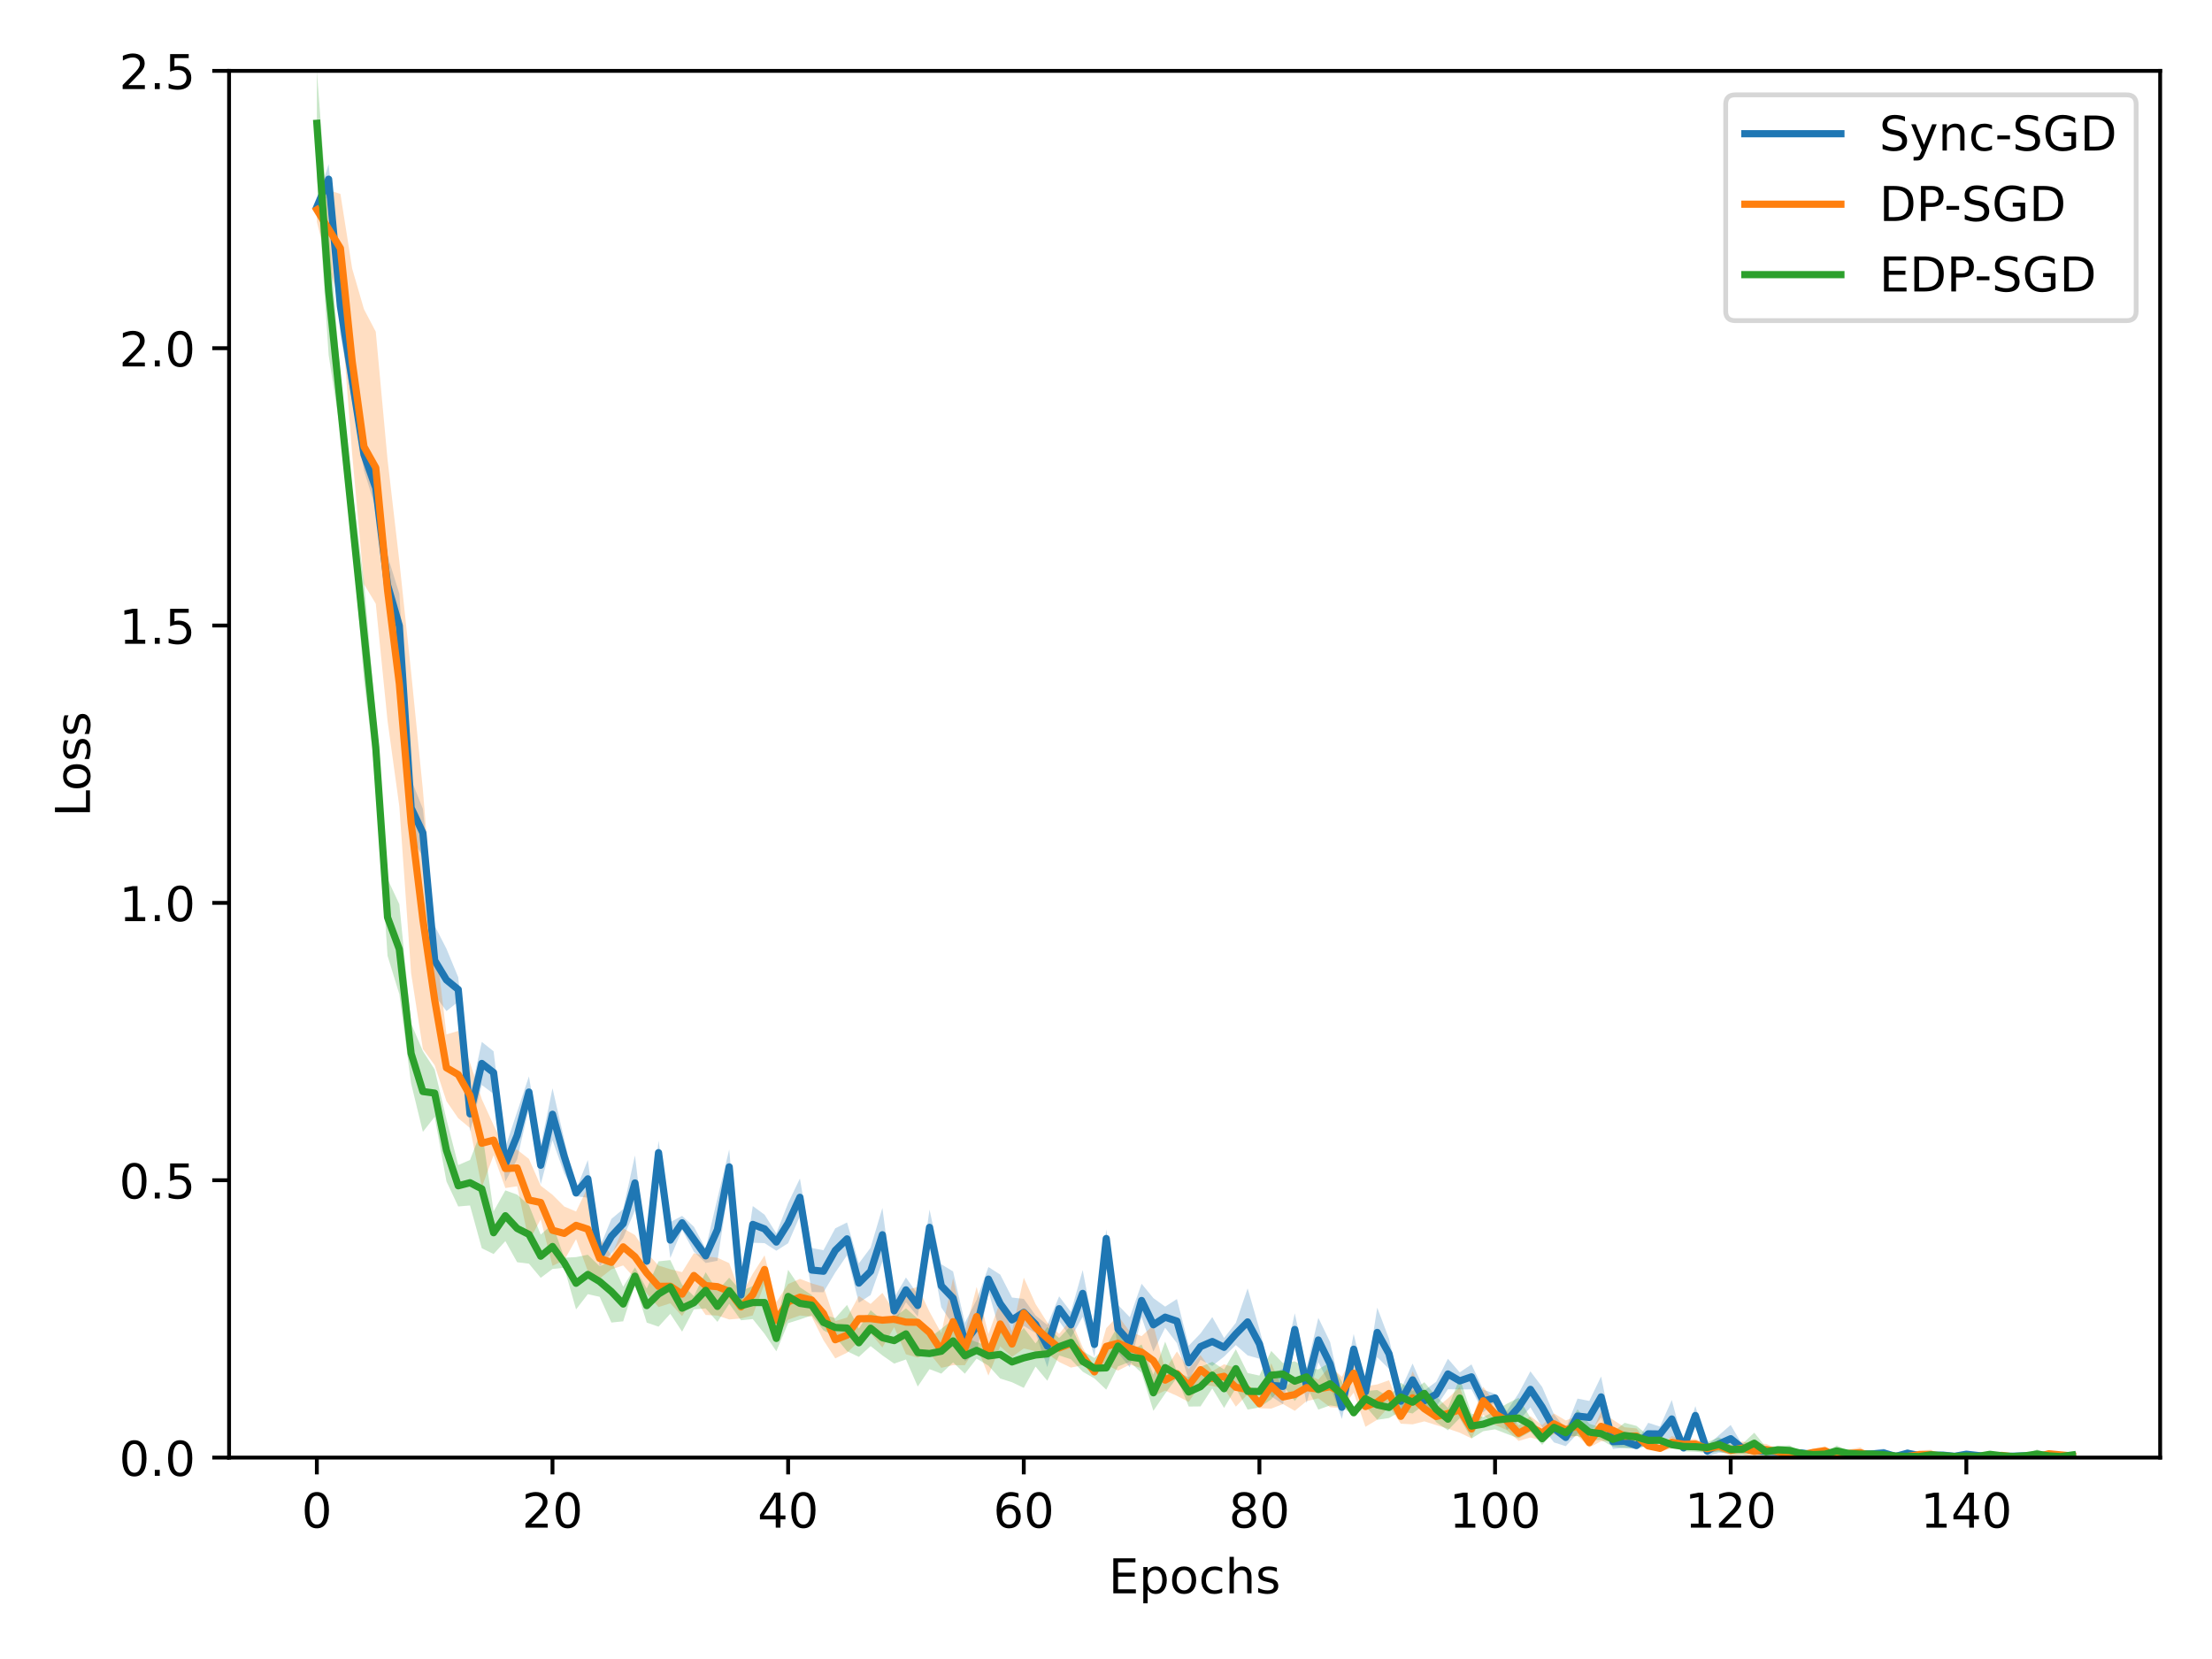 <?xml version="1.0" encoding="utf-8" standalone="no"?>
<!DOCTYPE svg PUBLIC "-//W3C//DTD SVG 1.1//EN"
  "http://www.w3.org/Graphics/SVG/1.1/DTD/svg11.dtd">
<!-- Created with matplotlib (https://matplotlib.org/) -->
<svg height="345.6pt" version="1.1" viewBox="0 0 460.8 345.6" width="460.8pt" xmlns="http://www.w3.org/2000/svg" xmlns:xlink="http://www.w3.org/1999/xlink">
 <defs>
  <style type="text/css">*{stroke-linecap:butt;stroke-linejoin:round;}</style>
 </defs>
 <g id="figure_1">
  <g id="patch_1">
   <path d="M 0 345.6 
L 460.8 345.6 
L 460.8 0 
L 0 0 
z
" style="fill:#ffffff;"/>
  </g>
  <g id="axes_1">
   <g id="patch_2">
    <path d="M 47.72 303.64 
L 450 303.64 
L 450 14.76 
L 47.72 14.76 
z
" style="fill:#ffffff;"/>
   </g>
   <g id="PolyCollection_1">
    <path clip-path="url(#pab8ebd2e4d)" d="M 66.005 41.933 
L 66.005 44.28 
L 68.46 40.469 
L 70.914 69.776 
L 73.369 83.51 
L 75.823 98.028 
L 78.278 105.906 
L 80.732 127.975 
L 83.186 137.053 
L 85.641 174.233 
L 88.095 178.521 
L 90.55 207.298 
L 93.004 210.63 
L 95.459 208.679 
L 97.913 235.723 
L 100.367 226.024 
L 102.822 227.878 
L 105.276 246.147 
L 107.731 241.498 
L 110.185 230.762 
L 112.639 246.713 
L 115.094 237.54 
L 117.548 244.459 
L 120.003 249.198 
L 122.457 249.507 
L 124.912 263.794 
L 127.366 261.136 
L 129.82 257.909 
L 132.275 252.159 
L 134.729 264.121 
L 137.184 242.629 
L 139.638 262.067 
L 142.093 256.182 
L 144.547 260.752 
L 147.001 263.098 
L 149.456 262.647 
L 151.91 246.711 
L 154.365 271.928 
L 156.819 258.891 
L 159.274 258.967 
L 161.728 260.55 
L 164.182 258.989 
L 166.637 253.344 
L 169.091 269.159 
L 171.546 269.204 
L 174 265.093 
L 176.455 261.499 
L 178.909 271.394 
L 181.363 269.773 
L 183.818 262.819 
L 186.272 275.797 
L 188.727 271.284 
L 191.181 274.259 
L 193.635 259.376 
L 196.09 272.354 
L 198.544 275.983 
L 200.999 283.577 
L 203.453 281.94 
L 205.908 268.994 
L 208.362 277.648 
L 210.816 279.611 
L 213.271 276.208 
L 215.725 277.738 
L 218.18 284.805 
L 220.634 275.21 
L 223.089 278.668 
L 225.543 274.303 
L 227.997 282.684 
L 230.452 259.883 
L 232.906 281.829 
L 235.361 284.829 
L 237.815 274.407 
L 240.27 281.54 
L 242.724 276.59 
L 245.178 279.815 
L 247.633 287.426 
L 250.087 283.272 
L 252.542 284.552 
L 254.996 282.608 
L 257.45 280.197 
L 259.905 282.36 
L 262.359 283.05 
L 264.814 290.897 
L 267.268 292.532 
L 269.723 280.342 
L 272.177 292.293 
L 274.631 283.765 
L 277.086 288.677 
L 279.54 295.6 
L 281.995 284.249 
L 284.449 291.805 
L 286.904 282.729 
L 289.358 285.162 
L 291.812 294.293 
L 294.267 290.864 
L 296.721 293.934 
L 299.176 293.084 
L 301.63 289.4 
L 304.085 289.439 
L 306.539 289.419 
L 308.993 294.207 
L 311.448 292.087 
L 313.902 297.897 
L 316.357 296.054 
L 318.811 293.184 
L 321.265 297.298 
L 323.72 300.481 
L 326.174 301.265 
L 328.629 298.634 
L 331.083 298.717 
L 333.538 295.261 
L 335.992 301.835 
L 338.446 301.594 
L 340.901 301.898 
L 343.355 300.994 
L 345.81 300.266 
L 348.264 299.558 
L 350.719 302.322 
L 353.173 296.844 
L 355.627 303.432 
L 358.082 302.632 
L 360.536 302.57 
L 362.991 302.319 
L 365.445 303.14 
L 367.9 303.054 
L 370.354 303.113 
L 372.808 303.258 
L 375.263 303.357 
L 377.717 303.594 
L 380.172 303.115 
L 382.626 303.431 
L 385.08 303.385 
L 387.535 303.463 
L 389.989 303.712 
L 392.444 303.588 
L 394.898 303.549 
L 397.353 303.558 
L 399.807 303.421 
L 402.261 303.565 
L 404.716 303.747 
L 407.17 303.488 
L 409.625 303.638 
L 412.079 303.519 
L 414.534 303.527 
L 416.988 303.649 
L 419.442 303.556 
L 421.897 303.609 
L 424.351 303.529 
L 426.806 303.549 
L 429.26 303.451 
L 431.715 303.609 
L 431.715 303.064 
L 431.715 303.064 
L 429.26 303.279 
L 426.806 303.461 
L 424.351 303.414 
L 421.897 302.931 
L 419.442 303.337 
L 416.988 303.227 
L 414.534 303.47 
L 412.079 302.994 
L 409.625 302.242 
L 407.17 303.262 
L 404.716 302.51 
L 402.261 302.666 
L 399.807 302.998 
L 397.353 301.897 
L 394.898 303.239 
L 392.444 301.778 
L 389.989 302.088 
L 387.535 302.307 
L 385.08 303.106 
L 382.626 302.35 
L 380.172 302.034 
L 377.717 302.379 
L 375.263 302.015 
L 372.808 302.3 
L 370.354 301.734 
L 367.9 301.6 
L 365.445 301.299 
L 362.991 301.056 
L 360.536 296.846 
L 358.082 298.969 
L 355.627 301.147 
L 353.173 292.911 
L 350.719 300.934 
L 348.264 291.643 
L 345.81 297.187 
L 343.355 296.394 
L 340.901 300.354 
L 338.446 298.899 
L 335.992 298.802 
L 333.538 286.744 
L 331.083 291.84 
L 328.629 291.35 
L 326.174 297.626 
L 323.72 294.623 
L 321.265 288.938 
L 318.811 285.676 
L 316.357 290.268 
L 313.902 293.937 
L 311.448 290.351 
L 308.993 289.505 
L 306.539 284.231 
L 304.085 285.889 
L 301.63 283.048 
L 299.176 287.85 
L 296.721 289.66 
L 294.267 284.05 
L 291.812 289.501 
L 289.358 278.882 
L 286.904 272.406 
L 284.449 288.08 
L 281.995 277.882 
L 279.54 290.705 
L 277.086 279.573 
L 274.631 274.524 
L 272.177 285.069 
L 269.723 273.574 
L 267.268 285.075 
L 264.814 286.298 
L 262.359 276.881 
L 259.905 268.397 
L 257.45 275.564 
L 254.996 278.727 
L 252.542 274.369 
L 250.087 277.782 
L 247.633 280.33 
L 245.178 270.614 
L 242.724 272.192 
L 240.27 270.418 
L 237.815 267.43 
L 235.361 274.4 
L 232.906 271.845 
L 230.452 256.129 
L 227.997 277.45 
L 225.543 264.571 
L 223.089 273.29 
L 220.634 270.051 
L 218.18 276.022 
L 215.725 274.023 
L 213.271 270.583 
L 210.816 270.3 
L 208.362 265.519 
L 205.908 263.944 
L 203.453 270.769 
L 200.999 275.564 
L 198.544 264.871 
L 196.09 263.366 
L 193.635 251.976 
L 191.181 269.643 
L 188.727 266.123 
L 186.272 270.339 
L 183.818 251.624 
L 181.363 259.915 
L 178.909 263.192 
L 176.455 254.659 
L 174 255.884 
L 171.546 260.439 
L 169.091 259.988 
L 166.637 245.504 
L 164.182 250.625 
L 161.728 256.94 
L 159.274 253.039 
L 156.819 251.242 
L 154.365 267.589 
L 151.91 239.454 
L 149.456 249.641 
L 147.001 260.135 
L 144.547 255.542 
L 142.093 253.285 
L 139.638 254.6 
L 137.184 237.611 
L 134.729 261.325 
L 132.275 240.697 
L 129.82 251.874 
L 127.366 253.917 
L 124.912 259.914 
L 122.457 241.645 
L 120.003 247.845 
L 117.548 237.407 
L 115.094 226.699 
L 112.639 238.764 
L 110.185 224.224 
L 107.731 231.611 
L 105.276 238.979 
L 102.822 219.006 
L 100.367 217.046 
L 97.913 228.358 
L 95.459 203.584 
L 93.004 197.639 
L 90.55 192.846 
L 88.095 168.496 
L 85.641 162.357 
L 83.186 123.661 
L 80.732 115.767 
L 78.278 97.394 
L 75.823 91.369 
L 73.369 74.381 
L 70.914 57.873 
L 68.46 34.189 
L 66.005 41.933 
z
" style="fill:#1f77b4;fill-opacity:0.25;"/>
   </g>
   <g id="PolyCollection_2">
    <path clip-path="url(#pab8ebd2e4d)" d="M 66.005 41.166 
L 66.005 46.22 
L 68.46 55.707 
L 70.914 63.061 
L 73.369 94.656 
L 75.823 121.692 
L 78.278 125.758 
L 80.732 150.163 
L 83.186 167.985 
L 85.641 202.731 
L 88.095 218.522 
L 90.55 221.907 
L 93.004 229.396 
L 95.459 232.952 
L 97.913 234.984 
L 100.367 247.338 
L 102.822 240.647 
L 105.276 247.493 
L 107.731 247.114 
L 110.185 258.565 
L 112.639 254.002 
L 115.094 263.691 
L 117.548 262.536 
L 120.003 258.146 
L 122.457 264.82 
L 124.912 266.348 
L 127.366 264.424 
L 129.82 263.614 
L 132.275 266.326 
L 134.729 269.455 
L 137.184 272.292 
L 139.638 271.502 
L 142.093 274.172 
L 144.547 270.355 
L 147.001 273.927 
L 149.456 274.053 
L 151.91 274.871 
L 154.365 274.659 
L 156.819 274.022 
L 159.274 267.401 
L 161.728 278.811 
L 164.182 274.915 
L 166.637 274.045 
L 169.091 274.275 
L 171.546 279.203 
L 174 282.978 
L 176.455 281.802 
L 178.909 279.448 
L 181.363 277.754 
L 183.818 280.694 
L 186.272 276.479 
L 188.727 282.122 
L 191.181 282.829 
L 193.635 281.916 
L 196.09 284.953 
L 198.544 284.38 
L 200.999 284.396 
L 203.453 280.452 
L 205.908 286.57 
L 208.362 280.471 
L 210.816 282.675 
L 213.271 280.908 
L 215.725 281.488 
L 218.18 282.015 
L 220.634 283.72 
L 223.089 284.895 
L 225.543 284.402 
L 227.997 286.473 
L 230.452 284.289 
L 232.906 285.527 
L 235.361 284.261 
L 237.815 285.028 
L 240.27 290.84 
L 242.724 289.69 
L 245.178 290.775 
L 247.633 292.052 
L 250.087 288.386 
L 252.542 288.746 
L 254.996 289.215 
L 257.45 293.029 
L 259.905 290.458 
L 262.359 293.362 
L 264.814 293.442 
L 267.268 292.488 
L 269.723 293.9 
L 272.177 291.888 
L 274.631 291.296 
L 277.086 293.137 
L 279.54 293.322 
L 281.995 290.118 
L 284.449 297.235 
L 286.904 295.752 
L 289.358 293.033 
L 291.812 296.58 
L 294.267 296.717 
L 296.721 296.1 
L 299.176 296.867 
L 301.63 297.614 
L 304.085 298.46 
L 306.539 299.632 
L 308.993 294.722 
L 311.448 296.849 
L 313.902 297.91 
L 316.357 300.174 
L 318.811 299.451 
L 321.265 300.111 
L 323.72 298.761 
L 326.174 299.801 
L 328.629 299.107 
L 331.083 301.519 
L 333.538 300.245 
L 335.992 300.165 
L 338.446 301.042 
L 340.901 300.748 
L 343.355 301.858 
L 345.81 302.371 
L 348.264 301.75 
L 350.719 301.906 
L 353.173 301.871 
L 355.627 302.789 
L 358.082 302.26 
L 360.536 303.285 
L 362.991 303.01 
L 365.445 303.917 
L 367.9 303.148 
L 370.354 303.031 
L 372.808 303.403 
L 375.263 303.37 
L 377.717 303.333 
L 380.172 303.14 
L 382.626 303.457 
L 385.08 303.627 
L 387.535 303.739 
L 389.989 303.64 
L 392.444 303.523 
L 394.898 303.579 
L 397.353 303.494 
L 399.807 303.923 
L 402.261 303.938 
L 404.716 303.522 
L 407.17 303.527 
L 409.625 303.524 
L 412.079 303.551 
L 414.534 303.543 
L 416.988 303.802 
L 419.442 303.537 
L 421.897 303.527 
L 424.351 303.547 
L 426.806 303.654 
L 429.26 303.615 
L 431.715 303.549 
L 431.715 303.058 
L 431.715 303.058 
L 429.26 302.622 
L 426.806 302.044 
L 424.351 303.405 
L 421.897 303.372 
L 419.442 303.46 
L 416.988 302.568 
L 414.534 303.282 
L 412.079 303.491 
L 409.625 303.422 
L 407.17 303.396 
L 404.716 303.419 
L 402.261 302.013 
L 399.807 302.135 
L 397.353 303.313 
L 394.898 303.274 
L 392.444 302.897 
L 389.989 303.145 
L 387.535 301.502 
L 385.08 301.976 
L 382.626 303.27 
L 380.172 301.304 
L 377.717 301.803 
L 375.263 302.787 
L 372.808 303.003 
L 370.354 301.788 
L 367.9 300.78 
L 365.445 300.775 
L 362.991 300.297 
L 360.536 301.011 
L 358.082 300.256 
L 355.627 300.78 
L 353.173 299.752 
L 350.719 299.865 
L 348.264 299.165 
L 345.81 301.077 
L 343.355 300.559 
L 340.901 297.562 
L 338.446 297.329 
L 335.992 295.753 
L 333.538 294.03 
L 331.083 299.555 
L 328.629 294.966 
L 326.174 295.911 
L 323.72 294.443 
L 321.265 296.904 
L 318.811 295.018 
L 316.357 296.979 
L 313.902 293.989 
L 311.448 292.224 
L 308.993 288.903 
L 306.539 295.709 
L 304.085 288.948 
L 301.63 291.305 
L 299.176 293.303 
L 296.721 290.842 
L 294.267 285.648 
L 291.812 293.523 
L 289.358 287.523 
L 286.904 288.399 
L 284.449 288.778 
L 281.995 282.005 
L 279.54 286.828 
L 277.086 284.606 
L 274.631 287.395 
L 272.177 286.248 
L 269.723 287.113 
L 267.268 289.534 
L 264.814 283.996 
L 262.359 291.459 
L 259.905 288.465 
L 257.45 284.954 
L 254.996 284.206 
L 252.542 285.641 
L 250.087 282.279 
L 247.633 285.183 
L 245.178 281.543 
L 242.724 285.319 
L 240.27 276.076 
L 237.815 278.345 
L 235.361 277.414 
L 232.906 274.116 
L 230.452 276.674 
L 227.997 285.109 
L 225.543 280.691 
L 223.089 274.844 
L 220.634 277.887 
L 218.18 275.512 
L 215.725 271.644 
L 213.271 266.158 
L 210.816 277.295 
L 208.362 271.149 
L 205.908 277.925 
L 203.453 268.093 
L 200.999 277.521 
L 198.544 266.275 
L 196.09 277.731 
L 193.635 273.27 
L 191.181 268.086 
L 188.727 268.725 
L 186.272 273.177 
L 183.818 269.318 
L 181.363 271.631 
L 178.909 269.988 
L 176.455 274.461 
L 174 275.209 
L 171.546 268.061 
L 169.091 267.353 
L 166.637 266.409 
L 164.182 267.491 
L 161.728 271.263 
L 159.274 261.521 
L 156.819 265.349 
L 154.365 269.846 
L 151.91 263.135 
L 149.456 262.017 
L 147.001 261.709 
L 144.547 261.06 
L 142.093 265.007 
L 139.638 264.404 
L 137.184 263.648 
L 134.729 260.967 
L 132.275 257.291 
L 129.82 255.873 
L 127.366 261.518 
L 124.912 257.924 
L 122.457 247.299 
L 120.003 252.381 
L 117.548 251.343 
L 115.094 248.89 
L 112.639 247.002 
L 110.185 241.423 
L 107.731 239.514 
L 105.276 239.349 
L 102.822 234.38 
L 100.367 228.976 
L 97.913 221.401 
L 95.459 214.767 
L 93.004 215.48 
L 90.55 194.667 
L 88.095 164.538 
L 85.641 140.02 
L 83.186 116.877 
L 80.732 95.746 
L 78.278 69.101 
L 75.823 64.41 
L 73.369 55.968 
L 70.914 40.394 
L 68.46 39.623 
L 66.005 41.166 
z
" style="fill:#ff7f0e;fill-opacity:0.25;"/>
   </g>
   <g id="PolyCollection_3">
    <path clip-path="url(#pab8ebd2e4d)" d="M 66.005 14.702 
L 66.005 36.664 
L 68.46 73.938 
L 70.914 89.876 
L 73.369 111.474 
L 75.823 141.736 
L 78.278 161.913 
L 80.732 199.097 
L 83.186 207.116 
L 85.641 225.703 
L 88.095 235.792 
L 90.55 232.654 
L 93.004 246.107 
L 95.459 251.334 
L 97.913 251.121 
L 100.367 260.033 
L 102.822 261.237 
L 105.276 258.547 
L 107.731 262.947 
L 110.185 263.249 
L 112.639 266.189 
L 115.094 264.35 
L 117.548 264.093 
L 120.003 272.778 
L 122.457 269.594 
L 124.912 270.148 
L 127.366 275.513 
L 129.82 275.253 
L 132.275 267.682 
L 134.729 275.521 
L 137.184 276.369 
L 139.638 273.693 
L 142.093 277.407 
L 144.547 272.771 
L 147.001 272.566 
L 149.456 275.369 
L 151.91 271.606 
L 154.365 275.037 
L 156.819 274.792 
L 159.274 277.864 
L 161.728 281.505 
L 164.182 275.638 
L 166.637 274.874 
L 169.091 274.007 
L 171.546 277.139 
L 174 278.476 
L 176.455 281.483 
L 178.909 282.66 
L 181.363 280.416 
L 183.818 282.353 
L 186.272 284.069 
L 188.727 283.196 
L 191.181 288.844 
L 193.635 285.22 
L 196.09 286.151 
L 198.544 283.815 
L 200.999 286.17 
L 203.453 283.019 
L 205.908 284.496 
L 208.362 287.172 
L 210.816 287.944 
L 213.271 289.122 
L 215.725 284.691 
L 218.18 287.642 
L 220.634 282.362 
L 223.089 283.148 
L 225.543 285.74 
L 227.997 287.158 
L 230.452 289.494 
L 232.906 284.647 
L 235.361 283.699 
L 237.815 286.004 
L 240.27 293.911 
L 242.724 290.315 
L 245.178 286.994 
L 247.633 293.011 
L 250.087 292.983 
L 252.542 289.239 
L 254.996 293.3 
L 257.45 289.17 
L 259.905 293.639 
L 262.359 293.203 
L 264.814 291.519 
L 267.268 288.534 
L 269.723 291.857 
L 272.177 288.78 
L 274.631 293.646 
L 277.086 292.768 
L 279.54 293.118 
L 281.995 294.848 
L 284.449 292.929 
L 286.904 295.774 
L 289.358 295.403 
L 291.812 293.993 
L 294.267 294.451 
L 296.721 292.597 
L 299.176 296.266 
L 301.63 297.956 
L 304.085 295.433 
L 306.539 299.659 
L 308.993 298.144 
L 311.448 297.751 
L 313.902 298.7 
L 316.357 299.63 
L 318.811 298.251 
L 321.265 301 
L 323.72 298.139 
L 326.174 299.191 
L 328.629 299.147 
L 331.083 300.087 
L 333.538 299.951 
L 335.992 301.378 
L 338.446 301.675 
L 340.901 301.673 
L 343.355 301.091 
L 345.81 300.764 
L 348.264 301.358 
L 350.719 302.337 
L 353.173 302.415 
L 355.627 302.656 
L 358.082 302.411 
L 360.536 302.933 
L 362.991 303.031 
L 365.445 302.838 
L 367.9 303.357 
L 370.354 302.846 
L 372.808 303.22 
L 375.263 303.046 
L 377.717 303.274 
L 380.172 303.306 
L 382.626 303.388 
L 385.08 303.298 
L 387.535 303.332 
L 389.989 303.771 
L 392.444 303.435 
L 394.898 303.474 
L 397.353 303.443 
L 399.807 303.461 
L 402.261 303.736 
L 404.716 303.509 
L 407.17 303.433 
L 409.625 303.458 
L 412.079 303.411 
L 414.534 303.551 
L 416.988 303.564 
L 419.442 303.466 
L 421.897 303.444 
L 424.351 303.872 
L 426.806 303.538 
L 429.26 303.454 
L 431.715 303.623 
L 431.715 302.567 
L 431.715 302.567 
L 429.26 303.409 
L 426.806 303.02 
L 424.351 301.921 
L 421.897 303.088 
L 419.442 303.362 
L 416.988 302.952 
L 414.534 302.369 
L 412.079 303.36 
L 409.625 303.147 
L 407.17 303.391 
L 404.716 302.981 
L 402.261 302.372 
L 399.807 303.406 
L 397.353 303.321 
L 394.898 303.165 
L 392.444 302.663 
L 389.989 302.05 
L 387.535 302.502 
L 385.08 302.244 
L 382.626 301.127 
L 380.172 302.55 
L 377.717 302.766 
L 375.263 302.501 
L 372.808 301.104 
L 370.354 301.213 
L 367.9 301.481 
L 365.445 298.46 
L 362.991 300.762 
L 360.536 300.982 
L 358.082 299.415 
L 355.627 300.438 
L 353.173 300.334 
L 350.719 300.294 
L 348.264 300.554 
L 345.81 299.286 
L 343.355 299.024 
L 340.901 297.038 
L 338.446 296.403 
L 335.992 298.309 
L 333.538 297.364 
L 331.083 296.599 
L 328.629 293.568 
L 326.174 297.733 
L 323.72 296.536 
L 321.265 298.41 
L 318.811 295.314 
L 316.357 291.191 
L 313.902 292.432 
L 311.448 293.947 
L 308.993 295.207 
L 306.539 294.489 
L 304.085 287.063 
L 301.63 293.313 
L 299.176 290.863 
L 296.721 287.944 
L 294.267 289.75 
L 291.812 288.035 
L 289.358 290.993 
L 286.904 289.561 
L 284.449 289.797 
L 281.995 293.762 
L 279.54 287.796 
L 277.086 283.77 
L 274.631 285.282 
L 272.177 284.889 
L 269.723 283.59 
L 267.268 283.97 
L 264.814 281.422 
L 262.359 286.56 
L 259.905 286.023 
L 257.45 281.072 
L 254.996 285.281 
L 252.542 283.694 
L 250.087 284.735 
L 247.633 286.935 
L 245.178 285.745 
L 242.724 279.487 
L 240.27 286.38 
L 237.815 280.077 
L 235.361 281.62 
L 232.906 276.164 
L 230.452 280.412 
L 227.997 282.901 
L 225.543 281.452 
L 223.089 276.173 
L 220.634 278.726 
L 218.18 276.435 
L 215.725 279.855 
L 213.271 276.623 
L 210.816 279.485 
L 208.362 277.112 
L 205.908 280.44 
L 203.453 279.581 
L 200.999 278.67 
L 198.544 274.857 
L 196.09 276.832 
L 193.635 278.705 
L 191.181 274.676 
L 188.727 272.554 
L 186.272 274.468 
L 183.818 274.983 
L 181.363 272.964 
L 178.909 276.791 
L 176.455 271.835 
L 174 274.599 
L 171.546 273.832 
L 169.091 269.776 
L 166.637 268.158 
L 164.182 264.517 
L 161.728 276.129 
L 159.274 264.819 
L 156.819 267.896 
L 154.365 268.954 
L 151.91 266.162 
L 149.456 268.921 
L 147.001 265.033 
L 144.547 269.996 
L 142.093 267.628 
L 139.638 262.501 
L 137.184 262.759 
L 134.729 268.437 
L 132.275 264.015 
L 129.82 268.051 
L 127.366 262.605 
L 124.912 263.783 
L 122.457 261.381 
L 120.003 261.881 
L 117.548 262.008 
L 115.094 254.991 
L 112.639 257.191 
L 110.185 251.048 
L 107.731 248.867 
L 105.276 247.975 
L 102.822 252.36 
L 100.367 235.295 
L 97.913 241.645 
L 95.459 242.707 
L 93.004 233.174 
L 90.55 222.783 
L 88.095 218.968 
L 85.641 213.192 
L 83.186 188.356 
L 80.732 183.104 
L 78.278 149.446 
L 75.823 121.145 
L 73.369 102.071 
L 70.914 78.352 
L 68.46 47.257 
L 66.005 14.702 
z
" style="fill:#2ca02c;fill-opacity:0.25;"/>
   </g>
   <g id="matplotlib.axis_1">
    <g id="xtick_1">
     <g id="line2d_1">
      <defs>
       <path d="M 0 0 
L 0 3.5 
" id="m0576787f17" style="stroke:#000000;stroke-width:0.8;"/>
      </defs>
      <g>
       <use style="stroke:#000000;stroke-width:0.8;" x="66.005" xlink:href="#m0576787f17" y="303.64"/>
      </g>
     </g>
     <g id="text_1">
      <!-- 0 -->
      <g transform="translate(62.824 318.238)scale(0.1 -0.1)">
       <defs>
        <path d="M 31.781 66.406 
Q 24.172 66.406 20.328 58.906 
Q 16.5 51.422 16.5 36.375 
Q 16.5 21.391 20.328 13.891 
Q 24.172 6.391 31.781 6.391 
Q 39.453 6.391 43.281 13.891 
Q 47.125 21.391 47.125 36.375 
Q 47.125 51.422 43.281 58.906 
Q 39.453 66.406 31.781 66.406 
z
M 31.781 74.219 
Q 44.047 74.219 50.516 64.516 
Q 56.984 54.828 56.984 36.375 
Q 56.984 17.969 50.516 8.266 
Q 44.047 -1.422 31.781 -1.422 
Q 19.531 -1.422 13.062 8.266 
Q 6.594 17.969 6.594 36.375 
Q 6.594 54.828 13.062 64.516 
Q 19.531 74.219 31.781 74.219 
z
" id="DejaVuSans-48"/>
       </defs>
       <use xlink:href="#DejaVuSans-48"/>
      </g>
     </g>
    </g>
    <g id="xtick_2">
     <g id="line2d_2">
      <g>
       <use style="stroke:#000000;stroke-width:0.8;" x="115.094" xlink:href="#m0576787f17" y="303.64"/>
      </g>
     </g>
     <g id="text_2">
      <!-- 20 -->
      <g transform="translate(108.731 318.238)scale(0.1 -0.1)">
       <defs>
        <path d="M 19.188 8.297 
L 53.609 8.297 
L 53.609 0 
L 7.328 0 
L 7.328 8.297 
Q 12.938 14.109 22.625 23.891 
Q 32.328 33.688 34.812 36.531 
Q 39.547 41.844 41.422 45.531 
Q 43.312 49.219 43.312 52.781 
Q 43.312 58.594 39.234 62.25 
Q 35.156 65.922 28.609 65.922 
Q 23.969 65.922 18.812 64.312 
Q 13.672 62.703 7.812 59.422 
L 7.812 69.391 
Q 13.766 71.781 18.938 73 
Q 24.125 74.219 28.422 74.219 
Q 39.75 74.219 46.484 68.547 
Q 53.219 62.891 53.219 53.422 
Q 53.219 48.922 51.531 44.891 
Q 49.859 40.875 45.406 35.406 
Q 44.188 33.984 37.641 27.219 
Q 31.109 20.453 19.188 8.297 
z
" id="DejaVuSans-50"/>
       </defs>
       <use xlink:href="#DejaVuSans-50"/>
       <use x="63.623" xlink:href="#DejaVuSans-48"/>
      </g>
     </g>
    </g>
    <g id="xtick_3">
     <g id="line2d_3">
      <g>
       <use style="stroke:#000000;stroke-width:0.8;" x="164.182" xlink:href="#m0576787f17" y="303.64"/>
      </g>
     </g>
     <g id="text_3">
      <!-- 40 -->
      <g transform="translate(157.82 318.238)scale(0.1 -0.1)">
       <defs>
        <path d="M 37.797 64.312 
L 12.891 25.391 
L 37.797 25.391 
z
M 35.203 72.906 
L 47.609 72.906 
L 47.609 25.391 
L 58.016 25.391 
L 58.016 17.188 
L 47.609 17.188 
L 47.609 0 
L 37.797 0 
L 37.797 17.188 
L 4.891 17.188 
L 4.891 26.703 
z
" id="DejaVuSans-52"/>
       </defs>
       <use xlink:href="#DejaVuSans-52"/>
       <use x="63.623" xlink:href="#DejaVuSans-48"/>
      </g>
     </g>
    </g>
    <g id="xtick_4">
     <g id="line2d_4">
      <g>
       <use style="stroke:#000000;stroke-width:0.8;" x="213.271" xlink:href="#m0576787f17" y="303.64"/>
      </g>
     </g>
     <g id="text_4">
      <!-- 60 -->
      <g transform="translate(206.908 318.238)scale(0.1 -0.1)">
       <defs>
        <path d="M 33.016 40.375 
Q 26.375 40.375 22.484 35.828 
Q 18.609 31.297 18.609 23.391 
Q 18.609 15.531 22.484 10.953 
Q 26.375 6.391 33.016 6.391 
Q 39.656 6.391 43.531 10.953 
Q 47.406 15.531 47.406 23.391 
Q 47.406 31.297 43.531 35.828 
Q 39.656 40.375 33.016 40.375 
z
M 52.594 71.297 
L 52.594 62.312 
Q 48.875 64.062 45.094 64.984 
Q 41.312 65.922 37.594 65.922 
Q 27.828 65.922 22.672 59.328 
Q 17.531 52.734 16.797 39.406 
Q 19.672 43.656 24.016 45.922 
Q 28.375 48.188 33.594 48.188 
Q 44.578 48.188 50.953 41.516 
Q 57.328 34.859 57.328 23.391 
Q 57.328 12.156 50.688 5.359 
Q 44.047 -1.422 33.016 -1.422 
Q 20.359 -1.422 13.672 8.266 
Q 6.984 17.969 6.984 36.375 
Q 6.984 53.656 15.188 63.938 
Q 23.391 74.219 37.203 74.219 
Q 40.922 74.219 44.703 73.484 
Q 48.484 72.75 52.594 71.297 
z
" id="DejaVuSans-54"/>
       </defs>
       <use xlink:href="#DejaVuSans-54"/>
       <use x="63.623" xlink:href="#DejaVuSans-48"/>
      </g>
     </g>
    </g>
    <g id="xtick_5">
     <g id="line2d_5">
      <g>
       <use style="stroke:#000000;stroke-width:0.8;" x="262.359" xlink:href="#m0576787f17" y="303.64"/>
      </g>
     </g>
     <g id="text_5">
      <!-- 80 -->
      <g transform="translate(255.997 318.238)scale(0.1 -0.1)">
       <defs>
        <path d="M 31.781 34.625 
Q 24.75 34.625 20.719 30.859 
Q 16.703 27.094 16.703 20.516 
Q 16.703 13.922 20.719 10.156 
Q 24.75 6.391 31.781 6.391 
Q 38.812 6.391 42.859 10.172 
Q 46.922 13.969 46.922 20.516 
Q 46.922 27.094 42.891 30.859 
Q 38.875 34.625 31.781 34.625 
z
M 21.922 38.812 
Q 15.578 40.375 12.031 44.719 
Q 8.5 49.078 8.5 55.328 
Q 8.5 64.062 14.719 69.141 
Q 20.953 74.219 31.781 74.219 
Q 42.672 74.219 48.875 69.141 
Q 55.078 64.062 55.078 55.328 
Q 55.078 49.078 51.531 44.719 
Q 48 40.375 41.703 38.812 
Q 48.828 37.156 52.797 32.312 
Q 56.781 27.484 56.781 20.516 
Q 56.781 9.906 50.312 4.234 
Q 43.844 -1.422 31.781 -1.422 
Q 19.734 -1.422 13.25 4.234 
Q 6.781 9.906 6.781 20.516 
Q 6.781 27.484 10.781 32.312 
Q 14.797 37.156 21.922 38.812 
z
M 18.312 54.391 
Q 18.312 48.734 21.844 45.562 
Q 25.391 42.391 31.781 42.391 
Q 38.141 42.391 41.719 45.562 
Q 45.312 48.734 45.312 54.391 
Q 45.312 60.062 41.719 63.234 
Q 38.141 66.406 31.781 66.406 
Q 25.391 66.406 21.844 63.234 
Q 18.312 60.062 18.312 54.391 
z
" id="DejaVuSans-56"/>
       </defs>
       <use xlink:href="#DejaVuSans-56"/>
       <use x="63.623" xlink:href="#DejaVuSans-48"/>
      </g>
     </g>
    </g>
    <g id="xtick_6">
     <g id="line2d_6">
      <g>
       <use style="stroke:#000000;stroke-width:0.8;" x="311.448" xlink:href="#m0576787f17" y="303.64"/>
      </g>
     </g>
     <g id="text_6">
      <!-- 100 -->
      <g transform="translate(301.904 318.238)scale(0.1 -0.1)">
       <defs>
        <path d="M 12.406 8.297 
L 28.516 8.297 
L 28.516 63.922 
L 10.984 60.406 
L 10.984 69.391 
L 28.422 72.906 
L 38.281 72.906 
L 38.281 8.297 
L 54.391 8.297 
L 54.391 0 
L 12.406 0 
z
" id="DejaVuSans-49"/>
       </defs>
       <use xlink:href="#DejaVuSans-49"/>
       <use x="63.623" xlink:href="#DejaVuSans-48"/>
       <use x="127.246" xlink:href="#DejaVuSans-48"/>
      </g>
     </g>
    </g>
    <g id="xtick_7">
     <g id="line2d_7">
      <g>
       <use style="stroke:#000000;stroke-width:0.8;" x="360.536" xlink:href="#m0576787f17" y="303.64"/>
      </g>
     </g>
     <g id="text_7">
      <!-- 120 -->
      <g transform="translate(350.993 318.238)scale(0.1 -0.1)">
       <use xlink:href="#DejaVuSans-49"/>
       <use x="63.623" xlink:href="#DejaVuSans-50"/>
       <use x="127.246" xlink:href="#DejaVuSans-48"/>
      </g>
     </g>
    </g>
    <g id="xtick_8">
     <g id="line2d_8">
      <g>
       <use style="stroke:#000000;stroke-width:0.8;" x="409.625" xlink:href="#m0576787f17" y="303.64"/>
      </g>
     </g>
     <g id="text_8">
      <!-- 140 -->
      <g transform="translate(400.081 318.238)scale(0.1 -0.1)">
       <use xlink:href="#DejaVuSans-49"/>
       <use x="63.623" xlink:href="#DejaVuSans-52"/>
       <use x="127.246" xlink:href="#DejaVuSans-48"/>
      </g>
     </g>
    </g>
    <g id="text_9">
     <!-- Epochs -->
     <g transform="translate(230.944 331.917)scale(0.1 -0.1)">
      <defs>
       <path d="M 9.812 72.906 
L 55.906 72.906 
L 55.906 64.594 
L 19.672 64.594 
L 19.672 43.016 
L 54.391 43.016 
L 54.391 34.719 
L 19.672 34.719 
L 19.672 8.297 
L 56.781 8.297 
L 56.781 0 
L 9.812 0 
z
" id="DejaVuSans-69"/>
       <path d="M 18.109 8.203 
L 18.109 -20.797 
L 9.078 -20.797 
L 9.078 54.688 
L 18.109 54.688 
L 18.109 46.391 
Q 20.953 51.266 25.266 53.625 
Q 29.594 56 35.594 56 
Q 45.562 56 51.781 48.094 
Q 58.016 40.188 58.016 27.297 
Q 58.016 14.406 51.781 6.484 
Q 45.562 -1.422 35.594 -1.422 
Q 29.594 -1.422 25.266 0.953 
Q 20.953 3.328 18.109 8.203 
z
M 48.688 27.297 
Q 48.688 37.203 44.609 42.844 
Q 40.531 48.484 33.406 48.484 
Q 26.266 48.484 22.188 42.844 
Q 18.109 37.203 18.109 27.297 
Q 18.109 17.391 22.188 11.75 
Q 26.266 6.109 33.406 6.109 
Q 40.531 6.109 44.609 11.75 
Q 48.688 17.391 48.688 27.297 
z
" id="DejaVuSans-112"/>
       <path d="M 30.609 48.391 
Q 23.391 48.391 19.188 42.75 
Q 14.984 37.109 14.984 27.297 
Q 14.984 17.484 19.156 11.844 
Q 23.344 6.203 30.609 6.203 
Q 37.797 6.203 41.984 11.859 
Q 46.188 17.531 46.188 27.297 
Q 46.188 37.016 41.984 42.703 
Q 37.797 48.391 30.609 48.391 
z
M 30.609 56 
Q 42.328 56 49.016 48.375 
Q 55.719 40.766 55.719 27.297 
Q 55.719 13.875 49.016 6.219 
Q 42.328 -1.422 30.609 -1.422 
Q 18.844 -1.422 12.172 6.219 
Q 5.516 13.875 5.516 27.297 
Q 5.516 40.766 12.172 48.375 
Q 18.844 56 30.609 56 
z
" id="DejaVuSans-111"/>
       <path d="M 48.781 52.594 
L 48.781 44.188 
Q 44.969 46.297 41.141 47.344 
Q 37.312 48.391 33.406 48.391 
Q 24.656 48.391 19.812 42.844 
Q 14.984 37.312 14.984 27.297 
Q 14.984 17.281 19.812 11.734 
Q 24.656 6.203 33.406 6.203 
Q 37.312 6.203 41.141 7.25 
Q 44.969 8.297 48.781 10.406 
L 48.781 2.094 
Q 45.016 0.344 40.984 -0.531 
Q 36.969 -1.422 32.422 -1.422 
Q 20.062 -1.422 12.781 6.344 
Q 5.516 14.109 5.516 27.297 
Q 5.516 40.672 12.859 48.328 
Q 20.219 56 33.016 56 
Q 37.156 56 41.109 55.141 
Q 45.062 54.297 48.781 52.594 
z
" id="DejaVuSans-99"/>
       <path d="M 54.891 33.016 
L 54.891 0 
L 45.906 0 
L 45.906 32.719 
Q 45.906 40.484 42.875 44.328 
Q 39.844 48.188 33.797 48.188 
Q 26.516 48.188 22.312 43.547 
Q 18.109 38.922 18.109 30.906 
L 18.109 0 
L 9.078 0 
L 9.078 75.984 
L 18.109 75.984 
L 18.109 46.188 
Q 21.344 51.125 25.703 53.562 
Q 30.078 56 35.797 56 
Q 45.219 56 50.047 50.172 
Q 54.891 44.344 54.891 33.016 
z
" id="DejaVuSans-104"/>
       <path d="M 44.281 53.078 
L 44.281 44.578 
Q 40.484 46.531 36.375 47.5 
Q 32.281 48.484 27.875 48.484 
Q 21.188 48.484 17.844 46.438 
Q 14.5 44.391 14.5 40.281 
Q 14.5 37.156 16.891 35.375 
Q 19.281 33.594 26.516 31.984 
L 29.594 31.297 
Q 39.156 29.25 43.188 25.516 
Q 47.219 21.781 47.219 15.094 
Q 47.219 7.469 41.188 3.016 
Q 35.156 -1.422 24.609 -1.422 
Q 20.219 -1.422 15.453 -0.562 
Q 10.688 0.297 5.422 2 
L 5.422 11.281 
Q 10.406 8.688 15.234 7.391 
Q 20.062 6.109 24.812 6.109 
Q 31.156 6.109 34.562 8.281 
Q 37.984 10.453 37.984 14.406 
Q 37.984 18.062 35.516 20.016 
Q 33.062 21.969 24.703 23.781 
L 21.578 24.516 
Q 13.234 26.266 9.516 29.906 
Q 5.812 33.547 5.812 39.891 
Q 5.812 47.609 11.281 51.797 
Q 16.75 56 26.812 56 
Q 31.781 56 36.172 55.266 
Q 40.578 54.547 44.281 53.078 
z
" id="DejaVuSans-115"/>
      </defs>
      <use xlink:href="#DejaVuSans-69"/>
      <use x="63.184" xlink:href="#DejaVuSans-112"/>
      <use x="126.66" xlink:href="#DejaVuSans-111"/>
      <use x="187.842" xlink:href="#DejaVuSans-99"/>
      <use x="242.822" xlink:href="#DejaVuSans-104"/>
      <use x="306.201" xlink:href="#DejaVuSans-115"/>
     </g>
    </g>
   </g>
   <g id="matplotlib.axis_2">
    <g id="ytick_1">
     <g id="line2d_9">
      <defs>
       <path d="M 0 0 
L -3.5 0 
" id="m0948ca28a4" style="stroke:#000000;stroke-width:0.8;"/>
      </defs>
      <g>
       <use style="stroke:#000000;stroke-width:0.8;" x="47.72" xlink:href="#m0948ca28a4" y="303.64"/>
      </g>
     </g>
     <g id="text_10">
      <!-- 0.0 -->
      <g transform="translate(24.817 307.439)scale(0.1 -0.1)">
       <defs>
        <path d="M 10.688 12.406 
L 21 12.406 
L 21 0 
L 10.688 0 
z
" id="DejaVuSans-46"/>
       </defs>
       <use xlink:href="#DejaVuSans-48"/>
       <use x="63.623" xlink:href="#DejaVuSans-46"/>
       <use x="95.41" xlink:href="#DejaVuSans-48"/>
      </g>
     </g>
    </g>
    <g id="ytick_2">
     <g id="line2d_10">
      <g>
       <use style="stroke:#000000;stroke-width:0.8;" x="47.72" xlink:href="#m0948ca28a4" y="245.864"/>
      </g>
     </g>
     <g id="text_11">
      <!-- 0.5 -->
      <g transform="translate(24.817 249.663)scale(0.1 -0.1)">
       <defs>
        <path d="M 10.797 72.906 
L 49.516 72.906 
L 49.516 64.594 
L 19.828 64.594 
L 19.828 46.734 
Q 21.969 47.469 24.109 47.828 
Q 26.266 48.188 28.422 48.188 
Q 40.625 48.188 47.75 41.5 
Q 54.891 34.812 54.891 23.391 
Q 54.891 11.625 47.562 5.094 
Q 40.234 -1.422 26.906 -1.422 
Q 22.312 -1.422 17.547 -0.641 
Q 12.797 0.141 7.719 1.703 
L 7.719 11.625 
Q 12.109 9.234 16.797 8.062 
Q 21.484 6.891 26.703 6.891 
Q 35.156 6.891 40.078 11.328 
Q 45.016 15.766 45.016 23.391 
Q 45.016 31 40.078 35.438 
Q 35.156 39.891 26.703 39.891 
Q 22.75 39.891 18.812 39.016 
Q 14.891 38.141 10.797 36.281 
z
" id="DejaVuSans-53"/>
       </defs>
       <use xlink:href="#DejaVuSans-48"/>
       <use x="63.623" xlink:href="#DejaVuSans-46"/>
       <use x="95.41" xlink:href="#DejaVuSans-53"/>
      </g>
     </g>
    </g>
    <g id="ytick_3">
     <g id="line2d_11">
      <g>
       <use style="stroke:#000000;stroke-width:0.8;" x="47.72" xlink:href="#m0948ca28a4" y="188.088"/>
      </g>
     </g>
     <g id="text_12">
      <!-- 1.0 -->
      <g transform="translate(24.817 191.887)scale(0.1 -0.1)">
       <use xlink:href="#DejaVuSans-49"/>
       <use x="63.623" xlink:href="#DejaVuSans-46"/>
       <use x="95.41" xlink:href="#DejaVuSans-48"/>
      </g>
     </g>
    </g>
    <g id="ytick_4">
     <g id="line2d_12">
      <g>
       <use style="stroke:#000000;stroke-width:0.8;" x="47.72" xlink:href="#m0948ca28a4" y="130.312"/>
      </g>
     </g>
     <g id="text_13">
      <!-- 1.5 -->
      <g transform="translate(24.817 134.111)scale(0.1 -0.1)">
       <use xlink:href="#DejaVuSans-49"/>
       <use x="63.623" xlink:href="#DejaVuSans-46"/>
       <use x="95.41" xlink:href="#DejaVuSans-53"/>
      </g>
     </g>
    </g>
    <g id="ytick_5">
     <g id="line2d_13">
      <g>
       <use style="stroke:#000000;stroke-width:0.8;" x="47.72" xlink:href="#m0948ca28a4" y="72.536"/>
      </g>
     </g>
     <g id="text_14">
      <!-- 2.0 -->
      <g transform="translate(24.817 76.335)scale(0.1 -0.1)">
       <use xlink:href="#DejaVuSans-50"/>
       <use x="63.623" xlink:href="#DejaVuSans-46"/>
       <use x="95.41" xlink:href="#DejaVuSans-48"/>
      </g>
     </g>
    </g>
    <g id="ytick_6">
     <g id="line2d_14">
      <g>
       <use style="stroke:#000000;stroke-width:0.8;" x="47.72" xlink:href="#m0948ca28a4" y="14.76"/>
      </g>
     </g>
     <g id="text_15">
      <!-- 2.5 -->
      <g transform="translate(24.817 18.559)scale(0.1 -0.1)">
       <use xlink:href="#DejaVuSans-50"/>
       <use x="63.623" xlink:href="#DejaVuSans-46"/>
       <use x="95.41" xlink:href="#DejaVuSans-53"/>
      </g>
     </g>
    </g>
    <g id="text_16">
     <!-- Loss -->
     <g transform="translate(18.737 170.167)rotate(-90)scale(0.1 -0.1)">
      <defs>
       <path d="M 9.812 72.906 
L 19.672 72.906 
L 19.672 8.297 
L 55.172 8.297 
L 55.172 0 
L 9.812 0 
z
" id="DejaVuSans-76"/>
      </defs>
      <use xlink:href="#DejaVuSans-76"/>
      <use x="53.963" xlink:href="#DejaVuSans-111"/>
      <use x="115.145" xlink:href="#DejaVuSans-115"/>
      <use x="167.244" xlink:href="#DejaVuSans-115"/>
     </g>
    </g>
   </g>
   <g id="line2d_15">
    <path clip-path="url(#pab8ebd2e4d)" d="M 66.005 43.106 
L 68.46 37.329 
L 70.914 63.824 
L 75.823 94.699 
L 78.278 101.65 
L 80.732 121.871 
L 83.186 130.357 
L 85.641 168.295 
L 88.095 173.509 
L 90.55 200.072 
L 93.004 204.134 
L 95.459 206.132 
L 97.913 232.041 
L 100.367 221.535 
L 102.822 223.442 
L 105.276 242.563 
L 107.731 236.554 
L 110.185 227.493 
L 112.639 242.738 
L 115.094 232.12 
L 117.548 240.933 
L 120.003 248.521 
L 122.457 245.576 
L 124.912 261.854 
L 127.366 257.526 
L 129.82 254.892 
L 132.275 246.428 
L 134.729 262.723 
L 137.184 240.12 
L 139.638 258.333 
L 142.093 254.734 
L 147.001 261.617 
L 149.456 256.144 
L 151.91 243.082 
L 154.365 269.759 
L 156.819 255.066 
L 159.274 256.003 
L 161.728 258.745 
L 164.182 254.807 
L 166.637 249.424 
L 169.091 264.573 
L 171.546 264.822 
L 174 260.489 
L 176.455 258.079 
L 178.909 267.293 
L 181.363 264.844 
L 183.818 257.222 
L 186.272 273.068 
L 188.727 268.704 
L 191.181 271.951 
L 193.635 255.676 
L 196.09 267.86 
L 198.544 270.427 
L 200.999 279.57 
L 203.453 276.354 
L 205.908 266.469 
L 208.362 271.584 
L 210.816 274.955 
L 213.271 273.395 
L 215.725 275.88 
L 218.18 280.414 
L 220.634 272.631 
L 223.089 275.979 
L 225.543 269.437 
L 227.997 280.067 
L 230.452 258.006 
L 232.906 276.837 
L 235.361 279.614 
L 237.815 270.918 
L 240.27 275.979 
L 242.724 274.391 
L 245.178 275.215 
L 247.633 283.878 
L 250.087 280.527 
L 252.542 279.46 
L 254.996 280.668 
L 257.45 277.881 
L 259.905 275.378 
L 262.359 279.965 
L 264.814 288.598 
L 267.268 288.804 
L 269.723 276.958 
L 272.177 288.681 
L 274.631 279.144 
L 277.086 284.125 
L 279.54 293.153 
L 281.995 281.066 
L 284.449 289.942 
L 286.904 277.567 
L 289.358 282.022 
L 291.812 291.897 
L 294.267 287.457 
L 296.721 291.797 
L 299.176 290.467 
L 301.63 286.224 
L 304.085 287.664 
L 306.539 286.825 
L 308.993 291.856 
L 311.448 291.219 
L 313.902 295.917 
L 316.357 293.161 
L 318.811 289.43 
L 321.265 293.118 
L 323.72 297.552 
L 326.174 299.446 
L 328.629 294.992 
L 331.083 295.278 
L 333.538 291.003 
L 335.992 300.319 
L 338.446 300.247 
L 340.901 301.126 
L 343.355 298.694 
L 345.81 298.727 
L 348.264 295.601 
L 350.719 301.628 
L 353.173 294.878 
L 355.627 302.29 
L 358.082 300.801 
L 360.536 299.708 
L 362.991 301.687 
L 365.445 302.22 
L 370.354 302.424 
L 372.808 302.779 
L 375.263 302.686 
L 377.717 302.987 
L 380.172 302.575 
L 385.08 303.245 
L 387.535 302.885 
L 389.989 302.9 
L 392.444 302.683 
L 394.898 303.394 
L 397.353 302.728 
L 399.807 303.21 
L 404.716 303.129 
L 407.17 303.375 
L 409.625 302.94 
L 414.534 303.498 
L 421.897 303.27 
L 424.351 303.471 
L 426.806 303.505 
L 429.26 303.365 
L 431.715 303.336 
L 431.715 303.336 
" style="fill:none;stroke:#1f77b4;stroke-linecap:square;stroke-width:1.5;"/>
   </g>
   <g id="line2d_16">
    <path clip-path="url(#pab8ebd2e4d)" d="M 66.005 43.693 
L 70.914 51.728 
L 73.369 75.312 
L 75.823 93.051 
L 78.278 97.429 
L 80.732 122.955 
L 83.186 142.431 
L 85.641 171.376 
L 88.095 191.53 
L 90.55 208.287 
L 93.004 222.438 
L 95.459 223.859 
L 97.913 228.193 
L 100.367 238.157 
L 102.822 237.514 
L 105.276 243.421 
L 107.731 243.314 
L 110.185 249.994 
L 112.639 250.502 
L 115.094 256.291 
L 117.548 256.94 
L 120.003 255.264 
L 122.457 256.059 
L 124.912 262.136 
L 127.366 262.971 
L 129.82 259.744 
L 132.275 261.809 
L 134.729 265.211 
L 137.184 267.97 
L 139.638 267.953 
L 142.093 269.589 
L 144.547 265.708 
L 147.001 267.818 
L 149.456 268.035 
L 151.91 269.003 
L 154.365 272.253 
L 156.819 269.685 
L 159.274 264.461 
L 161.728 275.037 
L 164.182 271.203 
L 166.637 270.227 
L 169.091 270.814 
L 171.546 273.632 
L 174 279.094 
L 176.455 278.132 
L 178.909 274.718 
L 181.363 274.693 
L 183.818 275.006 
L 186.272 274.828 
L 188.727 275.423 
L 191.181 275.457 
L 193.635 277.593 
L 196.09 281.342 
L 198.544 275.328 
L 200.999 280.958 
L 203.453 274.272 
L 205.908 282.248 
L 208.362 275.81 
L 210.816 279.985 
L 213.271 273.533 
L 215.725 276.566 
L 218.18 278.764 
L 220.634 280.803 
L 223.089 279.869 
L 225.543 282.547 
L 227.997 285.791 
L 230.452 280.482 
L 232.906 279.822 
L 235.361 280.837 
L 237.815 281.686 
L 240.27 283.458 
L 242.724 287.505 
L 245.178 286.159 
L 247.633 288.618 
L 250.087 285.333 
L 252.542 287.193 
L 254.996 286.711 
L 257.45 288.991 
L 259.905 289.461 
L 262.359 292.411 
L 264.814 288.719 
L 267.268 291.011 
L 269.723 290.506 
L 272.177 289.068 
L 274.631 289.346 
L 277.086 288.872 
L 279.54 290.075 
L 281.995 286.062 
L 284.449 293.007 
L 286.904 292.076 
L 289.358 290.278 
L 291.812 295.051 
L 294.267 291.183 
L 296.721 293.471 
L 299.176 295.085 
L 301.63 294.459 
L 304.085 293.704 
L 306.539 297.671 
L 308.993 291.813 
L 311.448 294.536 
L 313.902 295.95 
L 316.357 298.576 
L 318.811 297.235 
L 321.265 298.507 
L 323.72 296.602 
L 326.174 297.856 
L 328.629 297.037 
L 331.083 300.537 
L 333.538 297.137 
L 335.992 297.959 
L 338.446 299.186 
L 340.901 299.155 
L 343.355 301.209 
L 345.81 301.724 
L 348.264 300.457 
L 350.719 300.885 
L 353.173 300.812 
L 355.627 301.785 
L 358.082 301.258 
L 360.536 302.148 
L 362.991 301.653 
L 365.445 302.346 
L 367.9 301.964 
L 370.354 302.409 
L 372.808 303.203 
L 375.263 303.079 
L 377.717 302.568 
L 380.172 302.222 
L 382.626 303.363 
L 385.08 302.802 
L 387.535 302.62 
L 389.989 303.393 
L 392.444 303.21 
L 394.898 303.427 
L 397.353 303.403 
L 399.807 303.029 
L 402.261 302.975 
L 404.716 303.47 
L 414.534 303.412 
L 416.988 303.185 
L 419.442 303.498 
L 424.351 303.476 
L 426.806 302.849 
L 431.715 303.304 
L 431.715 303.304 
" style="fill:none;stroke:#ff7f0e;stroke-linecap:square;stroke-width:1.5;"/>
   </g>
   <g id="line2d_17">
    <path clip-path="url(#pab8ebd2e4d)" d="M 66.005 25.683 
L 68.46 60.597 
L 78.278 155.679 
L 80.732 191.101 
L 83.186 197.736 
L 85.641 219.447 
L 88.095 227.38 
L 90.55 227.719 
L 93.004 239.641 
L 95.459 247.021 
L 97.913 246.383 
L 100.367 247.664 
L 102.822 256.799 
L 105.276 253.261 
L 107.731 255.907 
L 110.185 257.148 
L 112.639 261.69 
L 115.094 259.67 
L 117.548 263.05 
L 120.003 267.33 
L 122.457 265.488 
L 124.912 266.966 
L 127.366 269.059 
L 129.82 271.652 
L 132.275 265.849 
L 134.729 271.979 
L 137.184 269.564 
L 139.638 268.097 
L 142.093 272.518 
L 144.547 271.384 
L 147.001 268.799 
L 149.456 272.145 
L 151.91 268.884 
L 154.365 271.996 
L 156.819 271.344 
L 159.274 271.341 
L 161.728 278.817 
L 164.182 270.077 
L 166.637 271.516 
L 169.091 271.891 
L 171.546 275.485 
L 174 276.538 
L 176.455 276.659 
L 178.909 279.726 
L 181.363 276.69 
L 183.818 278.668 
L 186.272 279.269 
L 188.727 277.875 
L 191.181 281.76 
L 193.635 281.963 
L 196.09 281.492 
L 198.544 279.336 
L 200.999 282.42 
L 203.453 281.3 
L 205.908 282.468 
L 208.362 282.142 
L 210.816 283.715 
L 213.271 282.873 
L 215.725 282.273 
L 218.18 282.039 
L 220.634 280.544 
L 223.089 279.661 
L 225.543 283.596 
L 227.997 285.029 
L 230.452 284.953 
L 232.906 280.405 
L 235.361 282.66 
L 237.815 283.04 
L 240.27 290.145 
L 242.724 284.901 
L 245.178 286.369 
L 247.633 289.973 
L 250.087 288.859 
L 252.542 286.467 
L 254.996 289.291 
L 257.45 285.121 
L 259.905 289.831 
L 262.359 289.882 
L 264.814 286.471 
L 267.268 286.252 
L 269.723 287.723 
L 272.177 286.835 
L 274.631 289.464 
L 277.086 288.269 
L 279.54 290.457 
L 281.995 294.305 
L 284.449 291.363 
L 286.904 292.667 
L 289.358 293.198 
L 291.812 291.014 
L 294.267 292.1 
L 296.721 290.271 
L 299.176 293.564 
L 301.63 295.634 
L 304.085 291.248 
L 306.539 297.074 
L 308.993 296.675 
L 311.448 295.849 
L 313.902 295.566 
L 316.357 295.411 
L 318.811 296.783 
L 321.265 299.705 
L 323.72 297.338 
L 326.174 298.462 
L 328.629 296.357 
L 331.083 298.343 
L 333.538 298.658 
L 335.992 299.843 
L 338.446 299.039 
L 340.901 299.356 
L 343.355 300.058 
L 345.81 300.025 
L 348.264 300.956 
L 350.719 301.315 
L 353.173 301.374 
L 355.627 301.547 
L 358.082 300.913 
L 360.536 301.958 
L 362.991 301.896 
L 365.445 300.649 
L 367.9 302.419 
L 370.354 302.03 
L 372.808 302.162 
L 375.263 302.773 
L 377.717 303.02 
L 380.172 302.928 
L 382.626 302.257 
L 385.08 302.771 
L 387.535 302.917 
L 389.989 302.91 
L 392.444 303.049 
L 394.898 303.319 
L 399.807 303.434 
L 402.261 303.054 
L 407.17 303.412 
L 409.625 303.302 
L 412.079 303.385 
L 414.534 302.96 
L 416.988 303.258 
L 419.442 303.414 
L 421.897 303.266 
L 424.351 302.897 
L 426.806 303.279 
L 429.26 303.432 
L 431.715 303.095 
L 431.715 303.095 
" style="fill:none;stroke:#2ca02c;stroke-linecap:square;stroke-width:1.5;"/>
   </g>
   <g id="patch_3">
    <path d="M 47.72 303.64 
L 47.72 14.76 
" style="fill:none;stroke:#000000;stroke-linecap:square;stroke-linejoin:miter;stroke-width:0.8;"/>
   </g>
   <g id="patch_4">
    <path d="M 450 303.64 
L 450 14.76 
" style="fill:none;stroke:#000000;stroke-linecap:square;stroke-linejoin:miter;stroke-width:0.8;"/>
   </g>
   <g id="patch_5">
    <path d="M 47.72 303.64 
L 450 303.64 
" style="fill:none;stroke:#000000;stroke-linecap:square;stroke-linejoin:miter;stroke-width:0.8;"/>
   </g>
   <g id="patch_6">
    <path d="M 47.72 14.76 
L 450 14.76 
" style="fill:none;stroke:#000000;stroke-linecap:square;stroke-linejoin:miter;stroke-width:0.8;"/>
   </g>
   <g id="legend_1">
    <g id="patch_7">
     <path d="M 361.492 66.794 
L 443 66.794 
Q 445 66.794 445 64.794 
L 445 21.76 
Q 445 19.76 443 19.76 
L 361.492 19.76 
Q 359.492 19.76 359.492 21.76 
L 359.492 64.794 
Q 359.492 66.794 361.492 66.794 
z
" style="fill:#ffffff;opacity:0.8;stroke:#cccccc;stroke-linejoin:miter;"/>
    </g>
    <g id="line2d_18">
     <path d="M 363.492 27.858 
L 383.492 27.858 
" style="fill:none;stroke:#1f77b4;stroke-linecap:square;stroke-width:1.5;"/>
    </g>
    <g id="line2d_19"/>
    <g id="text_17">
     <!-- Sync-SGD -->
     <g transform="translate(391.492 31.358)scale(0.1 -0.1)">
      <defs>
       <path d="M 53.516 70.516 
L 53.516 60.891 
Q 47.906 63.578 42.922 64.891 
Q 37.938 66.219 33.297 66.219 
Q 25.25 66.219 20.875 63.094 
Q 16.5 59.969 16.5 54.203 
Q 16.5 49.359 19.406 46.891 
Q 22.312 44.438 30.422 42.922 
L 36.375 41.703 
Q 47.406 39.594 52.656 34.297 
Q 57.906 29 57.906 20.125 
Q 57.906 9.516 50.797 4.047 
Q 43.703 -1.422 29.984 -1.422 
Q 24.812 -1.422 18.969 -0.25 
Q 13.141 0.922 6.891 3.219 
L 6.891 13.375 
Q 12.891 10.016 18.656 8.297 
Q 24.422 6.594 29.984 6.594 
Q 38.422 6.594 43.016 9.906 
Q 47.609 13.234 47.609 19.391 
Q 47.609 24.75 44.312 27.781 
Q 41.016 30.812 33.5 32.328 
L 27.484 33.5 
Q 16.453 35.688 11.516 40.375 
Q 6.594 45.062 6.594 53.422 
Q 6.594 63.094 13.406 68.656 
Q 20.219 74.219 32.172 74.219 
Q 37.312 74.219 42.625 73.281 
Q 47.953 72.359 53.516 70.516 
z
" id="DejaVuSans-83"/>
       <path d="M 32.172 -5.078 
Q 28.375 -14.844 24.75 -17.812 
Q 21.141 -20.797 15.094 -20.797 
L 7.906 -20.797 
L 7.906 -13.281 
L 13.188 -13.281 
Q 16.891 -13.281 18.938 -11.516 
Q 21 -9.766 23.484 -3.219 
L 25.094 0.875 
L 2.984 54.688 
L 12.5 54.688 
L 29.594 11.922 
L 46.688 54.688 
L 56.203 54.688 
z
" id="DejaVuSans-121"/>
       <path d="M 54.891 33.016 
L 54.891 0 
L 45.906 0 
L 45.906 32.719 
Q 45.906 40.484 42.875 44.328 
Q 39.844 48.188 33.797 48.188 
Q 26.516 48.188 22.312 43.547 
Q 18.109 38.922 18.109 30.906 
L 18.109 0 
L 9.078 0 
L 9.078 54.688 
L 18.109 54.688 
L 18.109 46.188 
Q 21.344 51.125 25.703 53.562 
Q 30.078 56 35.797 56 
Q 45.219 56 50.047 50.172 
Q 54.891 44.344 54.891 33.016 
z
" id="DejaVuSans-110"/>
       <path d="M 4.891 31.391 
L 31.203 31.391 
L 31.203 23.391 
L 4.891 23.391 
z
" id="DejaVuSans-45"/>
       <path d="M 59.516 10.406 
L 59.516 29.984 
L 43.406 29.984 
L 43.406 38.094 
L 69.281 38.094 
L 69.281 6.781 
Q 63.578 2.734 56.688 0.656 
Q 49.812 -1.422 42 -1.422 
Q 24.906 -1.422 15.25 8.562 
Q 5.609 18.562 5.609 36.375 
Q 5.609 54.25 15.25 64.234 
Q 24.906 74.219 42 74.219 
Q 49.125 74.219 55.547 72.453 
Q 61.969 70.703 67.391 67.281 
L 67.391 56.781 
Q 61.922 61.422 55.766 63.766 
Q 49.609 66.109 42.828 66.109 
Q 29.438 66.109 22.719 58.641 
Q 16.016 51.172 16.016 36.375 
Q 16.016 21.625 22.719 14.156 
Q 29.438 6.688 42.828 6.688 
Q 48.047 6.688 52.141 7.594 
Q 56.25 8.5 59.516 10.406 
z
" id="DejaVuSans-71"/>
       <path d="M 19.672 64.797 
L 19.672 8.109 
L 31.594 8.109 
Q 46.688 8.109 53.688 14.938 
Q 60.688 21.781 60.688 36.531 
Q 60.688 51.172 53.688 57.984 
Q 46.688 64.797 31.594 64.797 
z
M 9.812 72.906 
L 30.078 72.906 
Q 51.266 72.906 61.172 64.094 
Q 71.094 55.281 71.094 36.531 
Q 71.094 17.672 61.125 8.828 
Q 51.172 0 30.078 0 
L 9.812 0 
z
" id="DejaVuSans-68"/>
      </defs>
      <use xlink:href="#DejaVuSans-83"/>
      <use x="63.477" xlink:href="#DejaVuSans-121"/>
      <use x="122.656" xlink:href="#DejaVuSans-110"/>
      <use x="186.035" xlink:href="#DejaVuSans-99"/>
      <use x="241.016" xlink:href="#DejaVuSans-45"/>
      <use x="277.1" xlink:href="#DejaVuSans-83"/>
      <use x="340.576" xlink:href="#DejaVuSans-71"/>
      <use x="418.066" xlink:href="#DejaVuSans-68"/>
     </g>
    </g>
    <g id="line2d_20">
     <path d="M 363.492 42.537 
L 383.492 42.537 
" style="fill:none;stroke:#ff7f0e;stroke-linecap:square;stroke-width:1.5;"/>
    </g>
    <g id="line2d_21"/>
    <g id="text_18">
     <!-- DP-SGD -->
     <g transform="translate(391.492 46.037)scale(0.1 -0.1)">
      <defs>
       <path d="M 19.672 64.797 
L 19.672 37.406 
L 32.078 37.406 
Q 38.969 37.406 42.719 40.969 
Q 46.484 44.531 46.484 51.125 
Q 46.484 57.672 42.719 61.234 
Q 38.969 64.797 32.078 64.797 
z
M 9.812 72.906 
L 32.078 72.906 
Q 44.344 72.906 50.609 67.359 
Q 56.891 61.812 56.891 51.125 
Q 56.891 40.328 50.609 34.812 
Q 44.344 29.297 32.078 29.297 
L 19.672 29.297 
L 19.672 0 
L 9.812 0 
z
" id="DejaVuSans-80"/>
      </defs>
      <use xlink:href="#DejaVuSans-68"/>
      <use x="77.002" xlink:href="#DejaVuSans-80"/>
      <use x="135.055" xlink:href="#DejaVuSans-45"/>
      <use x="171.139" xlink:href="#DejaVuSans-83"/>
      <use x="234.615" xlink:href="#DejaVuSans-71"/>
      <use x="312.105" xlink:href="#DejaVuSans-68"/>
     </g>
    </g>
    <g id="line2d_22">
     <path d="M 363.492 57.215 
L 383.492 57.215 
" style="fill:none;stroke:#2ca02c;stroke-linecap:square;stroke-width:1.5;"/>
    </g>
    <g id="line2d_23"/>
    <g id="text_19">
     <!-- EDP-SGD -->
     <g transform="translate(391.492 60.715)scale(0.1 -0.1)">
      <use xlink:href="#DejaVuSans-69"/>
      <use x="63.184" xlink:href="#DejaVuSans-68"/>
      <use x="140.186" xlink:href="#DejaVuSans-80"/>
      <use x="198.238" xlink:href="#DejaVuSans-45"/>
      <use x="234.322" xlink:href="#DejaVuSans-83"/>
      <use x="297.799" xlink:href="#DejaVuSans-71"/>
      <use x="375.289" xlink:href="#DejaVuSans-68"/>
     </g>
    </g>
   </g>
  </g>
 </g>
 <defs>
  <clipPath id="pab8ebd2e4d">
   <rect height="288.88" width="402.28" x="47.72" y="14.76"/>
  </clipPath>
 </defs>
</svg>
